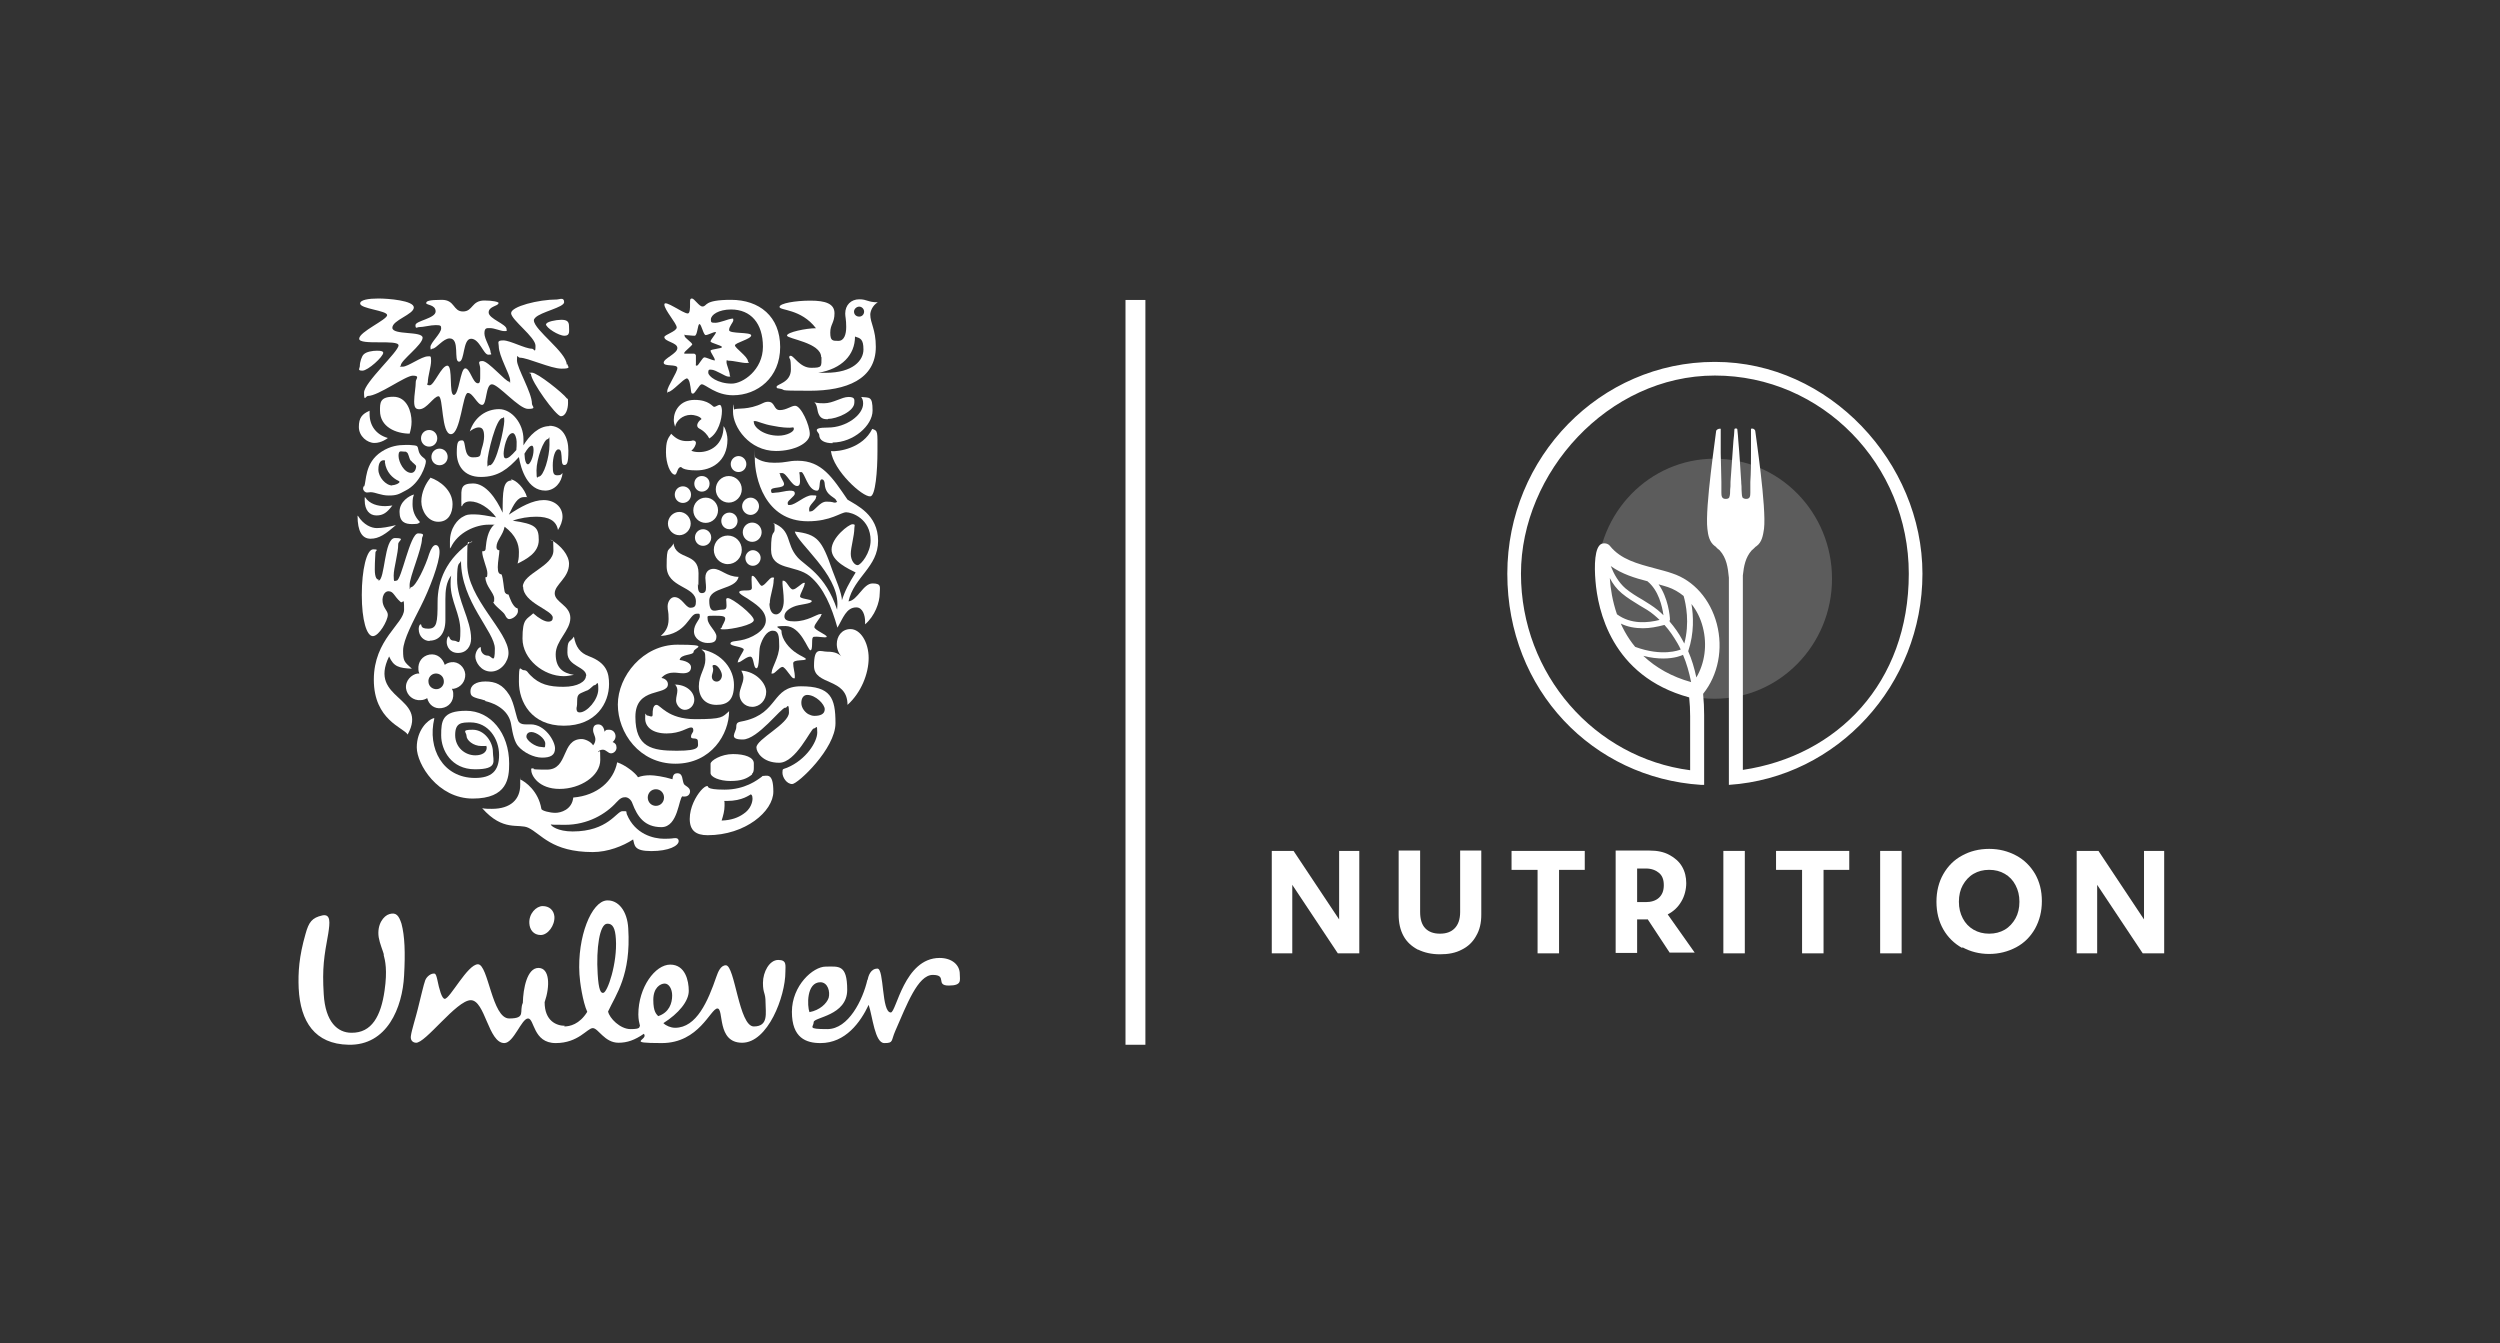 <svg width="134" height="72" viewBox="0 0 134 72" fill="none" xmlns="http://www.w3.org/2000/svg">
<rect x="0" y="0" width="134" height="72" fill="#333333" stroke="none"/>
<g id="Logo Reverse+space">
<g id="Logo Reverse">
<path id="Vector" d="M30.239 55.018C30.535 55.018 31.058 54.911 31.477 54.234C31.233 53.699 31.076 52.612 31.058 52.22C30.936 50.206 31.704 48.317 32.523 48.263C33.134 48.228 33.622 48.816 33.674 49.76C33.831 52.273 33.011 53.307 32.593 54.216C32.663 54.572 33.238 55.16 33.796 55.16C34.354 55.16 34.25 55.053 34.302 54.982C34.267 54.84 34.215 54.644 34.215 54.376C34.215 52.915 35.121 51.703 35.924 51.703C36.726 51.703 36.918 52.558 36.918 53.111C36.918 53.663 36.377 54.323 35.557 54.84C35.697 54.982 35.959 55.089 36.185 55.089C37.336 55.089 37.947 53.663 38.4 52.344C38.487 52.095 38.627 51.739 38.906 51.739C39.394 51.739 39.603 55.018 40.405 55.018C41.208 55.018 41.033 54.287 41.033 53.735C41.033 53.182 40.894 53.271 40.894 52.683C40.894 52.095 41.242 51.453 41.713 51.453C42.184 51.453 42.097 51.739 42.097 52.095C42.097 53.414 41.155 55.891 39.778 55.891C38.4 55.891 38.819 54.055 38.452 54.055C38.086 54.055 37.476 55.909 35.47 55.909C33.465 55.909 34.79 55.748 34.511 55.41C34.023 55.748 33.622 55.891 33.151 55.891C32.401 55.891 32.07 55.107 31.773 55.107C31.477 55.107 31.006 55.909 29.785 55.909C28.565 55.909 28.652 54.59 28.303 54.59C27.954 54.59 27.536 55.909 27.03 55.909C26.176 55.909 26.001 53.61 25.234 53.61C24.467 53.61 22.793 55.944 22.287 55.891C22.078 55.873 21.991 55.713 22.025 55.517C22.06 55.232 22.304 54.465 22.392 54.091C22.549 53.467 22.706 52.772 22.793 52.541C22.88 52.327 23.107 52.166 23.281 52.184C23.368 52.184 23.403 52.362 23.438 52.505C23.543 53.022 23.682 53.538 23.839 53.538C24.118 53.538 25.06 51.685 25.618 51.685C26.176 51.685 26.367 54.59 27.292 54.59C28.216 54.59 27.815 54.216 28.024 53.752C28.042 52.986 28.251 51.881 28.861 51.881C29.471 51.881 29.489 52.861 29.192 53.717C29.192 54.733 29.838 54.982 30.274 54.982L30.239 55.018ZM46.491 52.523C46.247 53.592 45.48 55.16 44.346 55.16C43.213 55.16 43.614 55.053 43.614 54.786C43.614 54.519 45.41 54.447 45.41 53.057C45.41 51.667 44.939 51.81 44.259 51.81C43.579 51.81 42.446 52.826 42.446 54.234C42.446 55.642 43.213 55.909 43.98 55.909C45.323 55.909 46.125 54.786 46.561 53.859C46.77 54.483 46.892 55.909 47.398 55.909C47.904 55.909 47.747 55.802 47.991 55.249C48.601 53.859 49.194 52.255 49.996 52.255C50.799 52.255 50.118 52.826 50.851 52.826C51.583 52.826 51.444 52.541 51.444 52.202C51.444 51.721 51.025 51.346 50.363 51.346C48.462 51.346 48.043 54.269 47.747 54.269C47.241 54.269 47.398 51.917 47.032 51.917C46.666 51.917 46.544 52.309 46.509 52.505L46.491 52.523ZM33.011 50.331C32.977 49.742 32.837 49.493 32.541 49.511C32.14 49.529 31.948 50.83 32.035 52.202C32.087 53.093 32.209 53.236 32.331 53.218C32.558 53.218 33.099 51.614 33.011 50.331ZM29.716 49.119C29.681 48.78 29.437 48.566 29.088 48.566C28.739 48.566 28.338 48.976 28.373 49.493C28.39 49.832 28.6 50.117 28.983 50.117C29.367 50.117 29.751 49.6 29.716 49.119ZM36.028 53.36C36.028 53.004 35.854 52.719 35.627 52.719C35.401 52.719 35.017 52.933 35.017 53.592C35.017 54.251 35.191 54.358 35.279 54.465C35.871 54.269 36.028 53.77 36.028 53.36ZM43.963 52.647C44.381 52.647 44.503 53.164 44.416 53.485C44.312 53.788 43.945 54.145 43.387 54.251C43.265 53.931 43.213 52.647 43.98 52.647H43.963ZM20.578 51.168C20.526 50.972 20.351 50.562 20.299 50.242C20.194 49.546 20.561 49.083 20.875 48.994C21.241 48.887 21.38 49.083 21.52 49.511C21.694 50.17 21.729 51.044 21.659 52.291C21.572 54.002 20.752 56.051 18.677 55.998C16.881 55.962 16.096 54.768 16.009 52.968C15.974 52.113 16.027 51.275 16.375 50.063C16.55 49.422 16.724 49.19 17.282 49.065C17.736 48.976 17.683 49.457 17.596 50.028C17.369 51.275 17.265 51.881 17.352 53.289C17.439 54.786 18.102 55.356 18.834 55.356C19.933 55.374 20.421 54.447 20.613 53.093C20.77 52.006 20.648 51.489 20.561 51.168H20.578Z" fill="white"/>
<g id="Group">
<path id="Vector_2" d="M44.538 24.182C44.677 25.234 46.229 26.642 46.648 26.606C46.927 26.588 47.032 25.234 47.032 24.182C47.032 23.131 47.066 23.095 46.752 22.988C46.247 24.022 44.956 24.218 44.538 24.182ZM44.625 23.719C45.741 23.719 46.77 22.81 46.77 22.008C46.77 21.206 46.596 21.331 46.16 21.277C46.229 21.384 46.264 21.456 46.264 21.634C46.264 22.24 45.357 22.917 44.381 22.917C43.404 22.917 43.91 23.166 43.91 23.309C43.91 23.612 44.206 23.755 44.625 23.755V23.719ZM44.381 22.471C44.224 22.471 44.015 22.471 43.893 22.222C43.788 22.026 43.823 21.705 43.648 21.562C43.823 21.616 44.032 21.616 44.172 21.616C44.66 21.616 45.113 21.277 45.48 21.277C45.846 21.277 45.793 21.438 45.793 21.58C45.793 22.061 44.834 22.454 44.381 22.454V22.471Z" fill="white"/>
<path id="Vector_3" d="M20.281 31.121C20.647 31.121 20.577 28.839 21.17 28.839C21.763 28.839 21.345 28.982 21.345 29.16C21.345 29.677 21.101 30.443 21.101 30.853C21.101 31.263 21.153 31.121 21.258 31.121C21.519 31.121 21.973 28.59 22.408 28.59C22.844 28.59 22.618 28.732 22.618 28.875C22.618 29.41 21.955 30.924 21.955 31.352C21.955 31.78 21.973 31.477 22.025 31.477C22.286 31.477 22.827 30.283 23.001 29.695C23.106 29.392 23.228 29.214 23.35 29.214C23.472 29.214 23.559 29.338 23.559 29.588C23.559 30.176 23.019 31.584 22.548 32.511C22.182 33.241 21.606 34.293 21.606 34.863C21.606 35.434 21.659 35.469 22.077 35.843C21.38 35.808 21.101 35.736 20.856 35.184C19.706 37.536 22.984 37.305 21.85 39.372C21.641 38.998 20.037 38.606 20.037 36.431C20.037 34.257 21.659 33.437 21.659 32.671C21.659 31.905 21.606 32.386 21.467 32.261C21.118 31.958 21.101 31.691 20.822 31.691C20.543 31.691 20.368 32.172 20.63 32.6C20.717 32.742 20.787 32.831 20.787 32.956C20.787 33.259 20.316 34.097 19.985 34.097C19.653 34.097 19.392 33.241 19.392 31.887C19.392 30.532 19.653 29.445 20.002 29.445C20.351 29.445 20.124 29.517 20.124 29.606C20.124 29.748 20.089 30.033 20.089 30.515C20.089 30.996 20.211 31.067 20.298 31.067L20.281 31.121Z" fill="white"/>
<path id="Vector_4" d="M23.036 34.339C23.49 34.339 23.873 34 23.873 33.234V32.111C23.873 31.683 23.908 31.202 24.187 30.846C24.152 30.988 24.152 31.149 24.152 31.291C24.152 32.236 24.675 32.895 24.675 33.804C24.675 34.713 24.571 34.339 24.327 34.339C24.083 34.339 24.1 34.107 24.048 34.107C23.995 34.107 23.943 34.25 23.943 34.41C23.943 34.642 24.1 34.998 24.553 34.998C25.007 34.998 25.251 34.642 25.251 34.232C25.251 33.234 24.501 32.147 24.501 31.077C24.501 30.008 24.623 30.311 24.71 30.061C24.71 32.254 26.524 33.858 26.524 34.767C26.524 35.675 26.367 35.141 26.14 35.141C25.914 35.141 25.774 34.945 25.774 34.784C25.774 34.624 25.774 34.695 25.739 34.695C25.669 34.695 25.478 34.909 25.478 35.194C25.478 35.479 25.774 35.996 26.315 35.996C26.855 35.996 27.256 35.462 27.256 34.998C27.256 33.84 25.042 32.093 25.042 30.222C25.042 28.351 25.094 29.384 25.321 28.992C23.891 29.937 23.455 31.166 23.455 32.271C23.455 33.376 23.42 33.697 22.949 33.697C22.478 33.697 22.635 33.465 22.548 33.465C22.461 33.465 22.443 33.661 22.443 33.715C22.443 34.125 22.74 34.357 23.019 34.357L23.036 34.339Z" fill="white"/>
<path id="Vector_5" d="M41.713 23.353C42.184 23.353 42.55 23.139 42.55 22.997C42.55 22.854 42.48 22.925 42.341 22.925C42.201 22.925 41.922 22.925 41.399 22.818C40.946 22.747 40.597 22.569 40.475 22.569C40.353 22.569 40.405 22.587 40.405 22.622C40.405 22.907 40.928 23.353 41.73 23.353H41.713ZM39.359 21.945C39.498 21.856 40.109 21.998 40.893 21.606C40.998 21.553 41.085 21.535 41.172 21.535C41.556 21.535 41.451 21.981 41.8 21.981C42.149 21.981 42.41 21.749 42.62 21.749C42.934 21.749 43.404 22.783 43.404 23.264C43.404 23.745 42.585 24.173 41.591 24.173C40.161 24.173 39.289 22.89 39.289 22.07C39.289 21.25 39.324 21.981 39.359 21.963V21.945Z" fill="white"/>
<path id="Vector_6" d="M23.263 38.49C22.914 38.579 22.339 39.149 22.339 40.058C22.339 40.967 23.472 42.803 25.338 42.803C27.204 42.803 27.291 41.698 27.291 40.931C27.291 39.274 26.28 38.098 24.989 38.098C23.699 38.098 23.647 38.632 23.647 39.416C23.647 40.201 24.187 41.234 25.46 41.234C26.733 41.234 26.419 40.789 26.419 40.29C26.419 39.791 25.983 39.114 25.338 39.114C24.693 39.114 25.007 39.238 25.007 39.452C25.007 39.666 25.356 39.987 25.809 39.987C26.262 39.987 26.001 39.969 26.053 39.951C26.071 39.987 26.088 40.04 26.088 40.076C26.088 40.325 25.844 40.486 25.478 40.486C24.92 40.486 24.397 40.058 24.397 39.399C24.397 38.739 24.728 38.721 25.216 38.721C26.175 38.721 26.751 39.595 26.751 40.468C26.751 41.341 26.332 41.698 25.46 41.698C23.734 41.698 22.897 40.111 23.28 38.508L23.263 38.49Z" fill="white"/>
<path id="Vector_7" d="M34.72 42.748C34.72 42.998 34.912 43.194 35.156 43.194C35.4 43.194 35.592 42.998 35.592 42.748C35.592 42.499 35.4 42.303 35.156 42.303C34.912 42.303 34.72 42.499 34.72 42.748ZM35.557 44.958C36.08 44.958 36.045 44.923 36.202 44.923C36.359 44.923 36.377 45.03 36.377 45.083C36.377 45.333 35.853 45.618 34.912 45.618C33.97 45.618 34.022 45.315 33.935 44.994C33.395 45.35 32.575 45.671 31.773 45.671C29.558 45.671 29 44.691 28.32 44.37C27.797 44.121 26.977 44.602 25.844 43.319C26.001 43.354 26.192 43.354 26.367 43.354C27.361 43.354 27.884 42.855 27.884 42.071C27.884 41.287 27.884 41.857 27.867 41.768C28.163 41.893 28.861 42.41 29.017 43.354C29.035 43.461 29.488 43.568 29.767 43.568C30.046 43.568 30.657 43.408 30.727 42.748C32.017 42.642 32.889 41.857 33.081 40.859C33.551 41.02 34.075 41.447 34.197 41.661C34.371 41.59 34.598 41.554 34.842 41.554C35.086 41.554 35.574 41.626 36.045 41.768C36.063 41.626 36.08 41.447 36.307 41.447C36.621 41.447 36.551 41.804 36.656 42.018C36.708 42.125 36.987 42.196 36.987 42.41C36.987 42.624 36.812 42.695 36.708 42.695C36.603 42.695 36.603 42.695 36.586 42.677C36.377 42.748 36.359 44.335 35.452 44.335C34.545 44.335 34.162 43.764 33.9 43.069C33.831 42.855 33.656 42.731 33.517 42.731C33.377 42.731 33.255 42.766 33.046 42.998C32.47 43.64 31.494 44.21 30.291 44.21C29.087 44.21 29.628 44.174 29.558 44.174C29.488 44.174 29.523 44.174 29.523 44.192C29.523 44.263 29.889 44.566 30.692 44.566C32.592 44.566 33.046 43.479 33.36 43.479C33.673 43.479 33.534 43.479 33.604 43.657C34.04 44.709 35.016 44.958 35.609 44.958H35.557Z" fill="white"/>
<path id="Vector_8" d="M42.096 37.926C41.87 37.926 40.614 39.637 39.812 39.637C39.01 39.637 39.463 39.262 39.463 38.977C39.463 38.692 39.568 38.71 39.899 38.639C41.748 38.211 41.346 36.785 42.933 36.785C44.52 36.785 44.782 37.391 44.782 38.763C44.782 40.136 42.759 42.025 42.462 42.025C42.166 42.025 41.939 41.668 41.939 41.419C41.939 41.169 41.974 41.241 42.184 41.151C43.212 40.724 43.805 39.761 43.805 39.262C43.805 38.763 43.753 39.048 43.613 39.048C43.474 39.048 42.654 40.884 41.765 40.884C40.876 40.884 40.544 40.314 40.544 40.064C40.544 39.619 42.288 38.799 42.288 38.193C42.288 37.587 42.184 37.944 42.096 37.944V37.926ZM43.265 37.248C43.108 37.248 42.951 37.373 42.951 37.676C42.951 37.979 43.195 38.211 43.334 38.282C43.404 38.318 43.526 38.371 43.648 38.371C43.962 38.371 44.206 38.282 44.206 38.015C44.206 37.748 43.718 37.248 43.265 37.248Z" fill="white"/>
<path id="Vector_9" d="M23.123 24.491C23.123 24.741 23.315 24.937 23.559 24.937C23.804 24.937 23.995 24.741 23.995 24.491C23.995 24.242 23.804 24.046 23.559 24.046C23.315 24.046 23.123 24.242 23.123 24.491ZM22.566 23.493C22.566 23.743 22.757 23.939 23.002 23.939C23.246 23.939 23.437 23.743 23.437 23.493C23.437 23.244 23.246 23.048 23.002 23.048C22.757 23.048 22.566 23.244 22.566 23.493ZM22.182 26.505C21.938 26.577 21.415 26.88 21.415 27.432C21.415 27.985 21.711 28.091 22.095 28.091C22.478 28.091 22.426 28.038 22.513 27.985C22.217 27.681 22.112 27.361 22.112 27.022C22.112 26.683 22.147 26.648 22.182 26.523V26.505ZM19.549 26.666C19.549 26.719 19.549 26.773 19.549 26.826C19.549 27.343 19.81 27.628 20.177 27.628C20.543 27.628 20.752 27.468 21.031 27.093C20.909 27.111 20.769 27.129 20.647 27.129C20.246 27.129 19.81 27.022 19.566 26.648L19.549 26.666ZM19.165 27.646C19.165 28.483 19.409 28.876 19.863 28.876C20.316 28.876 20.665 28.626 21.223 28.145C20.804 28.252 20.473 28.305 20.194 28.305C19.915 28.305 19.496 28.145 19.183 27.646H19.165ZM21.955 23.244C22.008 23.066 22.06 22.852 22.06 22.602C22.06 22.068 21.816 21.266 21.083 21.266C20.351 21.266 20.368 21.604 20.368 22.014C20.368 22.887 21.223 23.244 21.973 23.244H21.955ZM21.031 26.024C20.682 26.024 20.281 25.578 20.281 25.169C20.281 24.759 20.438 24.67 20.56 24.67C20.682 24.67 20.63 24.705 20.63 24.776C20.7 25.311 21.048 25.632 21.362 25.775C21.397 25.792 21.415 25.81 21.415 25.828C21.415 25.899 21.205 26.006 21.014 26.006L21.031 26.024ZM22.025 24.687C22.095 24.794 22.304 24.919 22.304 24.99C22.304 25.151 22.217 25.347 22.042 25.347C21.659 25.347 21.362 24.759 21.362 24.438C21.362 24.117 21.484 24.206 21.641 24.206C21.798 24.206 21.746 24.206 21.798 24.242C21.903 24.295 21.903 24.509 22.008 24.687H22.025ZM19.496 26.06C19.479 26.095 19.462 26.131 19.462 26.184C19.462 26.291 19.566 26.398 19.671 26.398C19.775 26.398 19.81 26.381 19.863 26.381C20.124 26.381 20.403 26.559 20.839 26.559C21.275 26.559 21.38 26.488 21.746 26.291C22.531 25.899 22.827 24.919 22.827 24.741C22.827 24.563 22.67 24.563 22.531 24.367C22.391 24.171 22.443 24.01 22.356 23.921C22.304 23.868 22.147 23.868 21.955 23.85C21.885 23.85 21.798 23.85 21.711 23.85C21.362 23.85 20.926 23.903 20.456 24.206C19.514 24.812 19.653 25.828 19.514 26.078L19.496 26.06ZM23.071 25.614C22.827 25.899 22.583 26.381 22.583 26.88C22.583 27.379 22.932 27.967 23.49 27.967C24.048 27.967 24.257 27.503 24.257 27.022C24.257 26.291 23.594 25.775 23.054 25.596L23.071 25.614ZM20.769 23.493C20.769 23.493 20.456 23.743 20.072 23.743C19.688 23.743 19.235 23.386 19.235 22.887C19.235 22.388 19.409 22.192 19.81 22.014C19.81 22.085 19.81 22.139 19.81 22.192C19.81 22.816 20.159 23.297 20.787 23.476L20.769 23.493Z" fill="white"/>
<path id="Vector_10" d="M39.777 27.136C39.777 27.386 39.986 27.6 40.231 27.6C40.475 27.6 40.684 27.386 40.684 27.136C40.684 26.887 40.475 26.673 40.231 26.673C39.986 26.673 39.777 26.887 39.777 27.136ZM39.812 28.526C39.812 28.812 40.039 29.043 40.318 29.043C40.597 29.043 40.824 28.812 40.824 28.526C40.824 28.241 40.597 28.01 40.318 28.01C40.039 28.01 39.812 28.241 39.812 28.526ZM38.26 29.471C38.26 29.881 38.591 30.237 39.01 30.237C39.428 30.237 39.76 29.899 39.76 29.471C39.76 29.043 39.428 28.705 39.01 28.705C38.591 28.705 38.26 29.043 38.26 29.471ZM38.661 27.921C38.661 28.17 38.853 28.366 39.097 28.366C39.341 28.366 39.533 28.17 39.533 27.921C39.533 27.671 39.341 27.475 39.097 27.475C38.853 27.475 38.661 27.671 38.661 27.921ZM37.249 28.812C37.249 29.061 37.441 29.257 37.685 29.257C37.929 29.257 38.121 29.061 38.121 28.812C38.121 28.562 37.929 28.366 37.685 28.366C37.441 28.366 37.249 28.562 37.249 28.812ZM38.365 26.227C38.365 26.62 38.679 26.94 39.062 26.94C39.446 26.94 39.76 26.62 39.76 26.227C39.76 25.835 39.446 25.515 39.062 25.515C38.679 25.515 38.365 25.835 38.365 26.227ZM39.167 24.873C39.167 25.105 39.341 25.301 39.585 25.301C39.83 25.301 40.004 25.105 40.004 24.873C40.004 24.641 39.812 24.445 39.585 24.445C39.359 24.445 39.167 24.641 39.167 24.873ZM37.214 25.924C37.214 26.156 37.388 26.352 37.615 26.352C37.842 26.352 38.033 26.174 38.033 25.924C38.033 25.675 37.842 25.515 37.615 25.515C37.388 25.515 37.214 25.693 37.214 25.924ZM37.161 27.35C37.161 27.725 37.458 28.027 37.824 28.027C38.19 28.027 38.487 27.725 38.487 27.35C38.487 26.976 38.19 26.673 37.824 26.673C37.458 26.673 37.161 26.976 37.161 27.35ZM35.801 28.063C35.801 28.402 36.08 28.687 36.412 28.687C36.743 28.687 37.022 28.402 37.022 28.063C37.022 27.724 36.743 27.439 36.412 27.439C36.08 27.439 35.801 27.724 35.801 28.063ZM36.167 26.513C36.167 26.762 36.359 26.958 36.603 26.958C36.848 26.958 37.039 26.762 37.039 26.513C37.039 26.263 36.848 26.067 36.603 26.067C36.359 26.067 36.167 26.263 36.167 26.513ZM39.952 29.899C39.952 29.685 40.143 29.489 40.353 29.489C40.562 29.489 40.771 29.667 40.771 29.899C40.771 30.131 40.579 30.327 40.353 30.327C40.126 30.327 39.952 30.148 39.952 29.899Z" fill="white"/>
<path id="Vector_11" d="M40.213 42.574C40.266 42.574 40.335 42.61 40.335 42.806C40.335 43.002 40.231 43.376 39.847 43.626C39.568 43.822 39.202 43.965 38.679 43.982C38.766 43.715 38.836 43.448 38.836 43.18C38.836 42.913 38.836 43.02 38.818 42.931H38.958C39.812 42.931 40.178 42.592 40.231 42.592L40.213 42.574ZM40.3 41.487C40.388 41.416 40.405 41.291 40.405 41.166V40.917C40.405 40.596 39.934 40.418 39.289 40.418C38.644 40.418 38.086 40.774 38.086 40.935V41.434C38.086 41.648 38.557 41.861 39.15 41.861C39.742 41.861 40.039 41.737 40.318 41.505L40.3 41.487ZM40.858 41.612C40.579 41.826 39.917 42.325 38.836 42.325C37.754 42.325 37.999 42.129 37.911 42.129C37.824 42.129 37.685 42.236 37.563 42.378C37.301 42.681 36.97 43.27 36.97 43.893C36.97 44.517 37.301 44.767 37.929 44.767C39.952 44.767 41.451 43.483 41.451 42.432C41.451 41.38 41.103 41.594 40.858 41.594V41.612Z" fill="white"/>
<path id="Vector_12" d="M41.242 32.343C41.242 32.611 41.33 32.932 41.591 32.932C41.853 32.932 42.01 32.575 42.01 32.201C42.01 31.827 41.94 31.417 41.94 31.238C41.94 31.06 41.975 31.132 42.01 31.132C42.167 31.132 42.324 31.595 42.498 31.595C42.672 31.595 42.986 31.238 43.091 31.238C43.195 31.238 43.126 31.274 43.126 31.292C43.126 31.452 42.882 31.827 42.882 31.969C42.882 32.112 43.509 32.112 43.509 32.219C43.509 32.379 42.847 32.379 42.533 32.522C42.236 32.646 42.044 32.825 42.044 33.038C42.044 33.252 42.254 33.306 42.568 33.306C43.283 33.306 43.788 32.914 43.963 32.914C44.137 32.914 44.015 32.932 44.015 32.967C44.015 33.074 43.649 33.448 43.649 33.609C43.649 33.769 44.312 34.019 44.312 34.126C44.312 34.161 44.259 34.161 44.189 34.161C44.067 34.161 43.893 34.126 43.754 34.126C43.614 34.126 43.596 34.126 43.562 34.179C43.492 34.268 43.579 34.856 43.44 34.856C43.3 34.856 42.934 33.555 42.097 33.555C41.26 33.555 41.888 33.662 41.888 33.823C41.888 34.268 42.306 34.767 42.707 35.017C42.882 35.142 43.195 35.266 43.195 35.32C43.195 35.444 42.515 35.32 42.515 35.551C42.515 35.783 42.602 36.05 42.602 36.229C42.602 36.407 42.602 36.353 42.533 36.353C42.411 36.353 42.097 35.747 41.94 35.747C41.783 35.747 41.539 36.104 41.417 36.104C41.295 36.104 41.364 36.068 41.364 36.033C41.364 35.783 41.766 35.213 41.766 34.642C41.766 34.072 41.731 33.805 41.417 33.805C41.103 33.805 40.859 34.215 40.737 34.642C40.667 34.892 40.719 35.819 40.545 35.819C40.37 35.819 40.423 35.195 40.214 35.195C40.004 35.195 39.708 35.498 39.586 35.498C39.464 35.498 39.551 35.498 39.551 35.462C39.551 35.337 39.865 34.892 39.865 34.821C39.865 34.66 39.15 34.642 39.15 34.5C39.15 34.357 39.429 34.375 39.69 34.322C40.231 34.233 41.05 33.823 41.05 33.252C41.05 32.682 40.44 32.343 40.057 32.076C39.847 31.951 39.621 31.827 39.621 31.738C39.621 31.648 39.882 31.648 39.987 31.648C40.144 31.648 40.301 31.648 40.301 31.506C40.301 31.363 40.283 31.203 40.283 31.06C40.283 30.918 40.283 30.864 40.336 30.864C40.492 30.864 40.719 31.399 40.824 31.399C40.998 31.399 41.242 30.953 41.399 30.953C41.556 30.953 41.469 30.989 41.469 31.078C41.469 31.488 41.26 31.951 41.26 32.343H41.242ZM36.098 29.118C36.22 30.044 37.441 29.581 37.441 30.722C37.441 31.862 37.406 31.132 37.406 31.345C37.406 31.559 37.423 31.791 37.615 31.791C37.807 31.791 37.842 31.666 37.842 31.488C37.842 31.31 37.807 31.096 37.807 30.971C37.807 30.579 38.069 30.49 38.243 30.49C38.644 30.49 38.958 30.918 39.586 30.918C39.446 31.631 38.016 31.434 38.016 32.201C38.016 32.967 38.4 32.682 38.644 32.682C38.888 32.682 38.941 32.646 38.941 32.45C38.941 32.254 38.923 32.219 38.923 32.147C38.923 32.076 38.958 32.058 39.01 32.058C39.254 32.058 40.405 32.967 40.405 33.234C40.405 33.502 39.185 33.734 38.818 33.734C38.452 33.734 38.696 33.662 38.696 33.609C38.696 33.538 38.871 33.306 38.871 33.163C38.871 33.021 38.714 33.003 38.278 33.003C37.842 33.003 37.929 33.021 37.929 33.181C37.929 33.484 38.4 33.84 38.4 34.108C38.4 34.375 38.278 34.464 37.929 34.464C37.58 34.464 37.197 34.233 37.197 33.84C37.197 33.448 37.511 33.217 37.511 33.038C37.511 32.86 37.476 32.896 37.336 32.896C36.935 32.896 36.831 33.983 35.418 34.09C35.645 33.876 35.837 33.644 35.837 33.181C35.837 32.718 35.784 32.753 35.784 32.504C35.784 32.254 35.941 32.005 36.15 32.005C36.551 32.005 36.743 32.575 37.005 32.575C37.266 32.575 37.301 32.45 37.301 32.236C37.301 31.399 35.732 31.524 35.732 30.347C35.732 29.171 35.837 29.634 36.133 29.082L36.098 29.118Z" fill="white"/>
<path id="Vector_13" d="M38.155 36.266C38.155 36.426 38.26 36.533 38.417 36.533C38.574 36.533 38.696 36.373 38.696 36.194C38.696 36.016 38.487 35.642 38.295 35.642C38.103 35.642 38.243 35.767 38.225 35.909C38.225 36.016 38.155 36.159 38.155 36.248V36.266ZM37.597 34.804C38.731 35.018 39.341 35.891 39.341 36.711C39.341 37.531 38.992 37.781 38.4 37.781C37.807 37.781 37.458 37.388 37.458 36.782C37.458 36.176 37.807 35.838 37.807 35.357C37.807 34.876 37.754 34.982 37.597 34.804ZM36.167 36.675C36.272 36.782 36.307 36.889 36.307 37.014C36.307 37.175 36.237 37.353 36.237 37.549C36.237 37.745 36.429 38.048 36.708 38.048C36.987 38.048 37.214 37.798 37.214 37.513C37.214 37.085 36.795 36.693 36.167 36.693V36.675ZM39.742 35.963C39.812 36.087 39.847 36.212 39.847 36.319C39.847 36.622 39.638 36.907 39.638 37.228C39.638 37.549 39.899 37.887 40.318 37.887C40.736 37.887 41.068 37.531 41.068 37.085C41.068 36.64 40.544 35.998 39.742 35.945V35.963ZM36.429 35.374C36.917 35.446 37.039 35.624 37.039 35.767C37.039 36.016 36.83 36.087 36.621 36.087C36.412 36.087 36.307 36.052 36.115 36.052C35.923 36.052 35.644 36.105 35.453 36.337C35.592 36.355 35.801 36.462 35.801 36.675C35.801 37.317 34.057 36.782 34.057 38.422C34.057 40.062 34.947 40.24 36.272 40.24C37.597 40.24 37.406 40.008 37.406 39.741C37.406 39.474 37.039 39.67 37.039 39.491C37.039 39.313 37.161 39.278 37.161 39.153C37.161 39.028 37.127 38.992 37.039 38.992C36.847 38.992 36.481 39.313 35.731 39.313C34.982 39.313 34.581 38.974 34.581 38.511C34.581 38.048 34.615 38.351 34.685 38.351C34.755 38.351 34.842 38.404 34.912 38.404C34.982 38.404 34.982 38.351 34.982 38.244C34.982 38.137 34.982 37.781 35.191 37.781C35.4 37.781 35.784 38.547 37.266 38.547C38.748 38.547 38.713 38.44 39.08 38.119C39.08 39.331 38.138 40.935 36.202 40.935C34.267 40.935 33.116 39.278 33.116 37.763C33.116 36.248 34.459 34.555 36.307 34.555C38.155 34.555 37.179 34.715 37.179 34.929C37.179 35.143 36.481 35.036 36.429 35.374Z" fill="white"/>
<path id="Vector_14" d="M29.436 22.821C30.151 22.821 30.465 23.445 30.465 24.157C30.465 24.87 30.378 24.924 30.238 24.924C30.099 24.924 30.116 24.674 30.099 24.443C30.081 24.14 30.029 24.086 29.924 24.086C29.75 24.086 29.628 24.532 29.628 24.942C29.628 25.352 29.663 25.476 29.872 25.476C30.081 25.476 30.081 25.423 30.151 25.352C30.116 25.851 29.732 26.296 29.227 26.296C28.285 26.296 27.919 25.155 27.814 24.496C27.239 25.12 26.715 25.565 25.774 25.565C24.832 25.565 24.483 24.906 24.483 24.282C24.483 23.658 24.553 23.605 24.78 23.605C25.006 23.605 24.815 24.514 25.338 24.514C25.861 24.514 25.704 24.407 25.826 24.033C25.896 23.819 25.948 23.587 25.948 23.391C25.948 23.088 25.878 22.91 25.669 22.91C25.46 22.91 25.268 23.052 25.181 23.124C25.442 22.34 26.07 21.93 26.75 21.93C27.43 21.93 28.058 22.696 28.058 23.552C28.058 24.407 28.058 23.801 28.023 23.926C28.39 23.302 28.895 22.839 29.453 22.839L29.436 22.821ZM28.599 24.122C28.599 23.926 28.547 23.89 28.512 23.89C28.407 23.89 28.285 24.015 28.111 24.318C28.128 24.71 28.198 24.888 28.302 24.888C28.407 24.888 28.599 24.496 28.599 24.122ZM27.117 24.567C27.239 24.567 27.396 24.443 27.675 24.122C27.692 23.979 27.692 23.855 27.692 23.676C27.692 23.498 27.605 23.213 27.483 23.213C27.151 23.213 26.994 24.086 26.994 24.318C26.994 24.549 27.064 24.567 27.117 24.567ZM28.878 25.547C29.139 25.547 29.453 24.496 29.453 23.837C29.453 23.177 29.436 23.534 29.366 23.534C29.139 23.534 28.756 24.621 28.756 25.209C28.756 25.797 28.808 25.547 28.878 25.547ZM26.245 24.942C26.611 24.942 27.029 22.91 27.029 22.571C27.029 22.233 26.994 22.411 26.925 22.411C26.593 22.411 26.123 24.336 26.123 24.763C26.123 25.191 26.14 24.924 26.245 24.924V24.942Z" fill="white"/>
<path id="Vector_15" d="M27.43 25.753C26.96 25.753 26.942 26.323 26.942 27.481C26.593 26.715 26.035 25.913 25.355 25.913C24.675 25.913 24.727 26.216 24.727 26.768C24.727 27.321 24.727 27.054 24.762 27.143C24.815 26.965 24.989 26.875 25.198 26.875C25.669 26.875 26.227 27.232 26.593 27.731C26.175 27.66 25.756 27.57 25.425 27.57C25.094 27.57 25.006 27.588 24.85 27.677C24.536 27.82 24.117 28.301 24.117 29.014C24.117 29.727 24.117 29.246 24.152 29.37C24.536 28.515 25.53 28.123 26.175 28.123C26.82 28.123 26.402 28.123 26.471 28.141C26.14 28.444 26.07 28.996 26.035 29.353C26.035 29.531 25.966 29.549 25.844 29.549C25.844 29.905 26.123 30.458 26.123 30.725C26.123 30.992 26.07 30.921 26.018 30.939C26.018 31.42 26.489 31.776 26.489 32.08C26.489 32.382 26.471 32.222 26.436 32.258C26.471 32.454 26.994 32.792 27.064 32.953C27.151 33.149 27.239 33.184 27.291 33.184C27.483 33.184 27.762 32.971 27.762 32.757C27.762 32.543 27.709 32.614 27.657 32.578C27.448 32.418 27.343 32.097 27.256 31.866C27.186 31.866 27.082 31.83 27.047 31.705C26.994 31.474 26.977 31.046 26.89 30.796C26.75 30.761 26.681 30.707 26.681 30.404C26.681 30.101 26.768 29.691 26.768 29.495C26.698 29.495 26.611 29.46 26.611 29.317C26.611 28.961 26.96 28.693 27.047 28.23C27.657 28.693 27.814 29.174 27.814 29.584C27.814 29.994 27.779 30.012 27.744 30.208C28.198 29.977 28.878 29.638 28.878 28.943C28.878 28.248 28.686 28.087 27.483 27.909C27.866 27.767 28.337 27.695 28.738 27.695C29.418 27.695 29.82 27.909 29.907 28.408C30.046 28.194 30.151 27.927 30.151 27.695C30.151 27.161 29.715 26.804 29.139 26.804C28.564 26.804 27.901 27.161 27.273 27.588C27.552 27 27.744 26.644 28.093 26.644C28.442 26.644 28.198 26.644 28.25 26.662C28.128 26.18 27.64 25.699 27.378 25.699L27.43 25.753Z" fill="white"/>
<path id="Vector_16" d="M45.584 33.719C46.124 33.719 46.56 34.432 46.56 35.269C46.56 36.107 46.159 37.123 45.427 37.782C45.427 36.303 43.631 36.766 43.631 35.697C43.631 34.628 43.962 34.931 44.346 34.931C44.73 34.931 44.956 35.02 45.148 35.234C44.956 35.055 44.852 34.788 44.852 34.521C44.852 34.111 45.113 33.719 45.584 33.719Z" fill="white"/>
<path id="Vector_17" d="M37.597 22.449C37.51 22.307 37.196 22.236 37.039 22.236C36.568 22.236 36.237 22.574 36.185 22.877C36.15 22.77 36.115 22.628 36.115 22.503C36.115 22.022 36.446 21.434 37.231 21.434C38.016 21.434 38.19 21.808 38.277 21.808C38.364 21.808 38.486 21.701 38.574 21.701C38.661 21.701 38.696 21.897 38.696 22.022C38.696 22.467 38.504 23.216 38.016 23.501C37.928 23.323 37.754 23.109 37.475 22.966C37.405 22.931 37.37 22.859 37.37 22.806C37.37 22.681 37.475 22.539 37.597 22.467V22.449ZM35.975 23.251C36.254 23.537 36.498 23.643 36.812 23.643C37.126 23.643 37.074 23.608 37.144 23.608C37.213 23.608 37.301 23.643 37.301 23.733C37.301 23.857 37.196 24.053 37.056 24.16C37.178 24.214 37.318 24.232 37.475 24.232C38.085 24.232 38.783 23.84 38.783 22.841C38.922 23.02 38.992 23.376 38.992 23.554C38.992 24.748 38.12 25.212 37.336 25.212C36.551 25.212 36.551 25.034 36.498 25.034C36.289 25.034 36.307 25.444 36.167 25.444C35.923 25.408 35.696 24.838 35.696 24.25C35.696 23.661 35.783 23.519 35.975 23.251Z" fill="white"/>
<path id="Vector_18" d="M26.733 16.25C26.733 16.178 26.401 16.107 25.965 16.107C25.268 16.107 25.355 16.695 24.815 16.695C24.274 16.695 24.396 16.071 23.681 16.071C22.966 16.071 22.844 16.143 22.844 16.25C22.844 16.356 23.35 16.321 23.35 16.695C23.35 17.069 22.269 17.194 22.269 17.426C22.269 17.657 22.356 17.533 22.46 17.533C22.704 17.533 23.071 17.426 23.35 17.426C23.629 17.426 23.646 17.461 23.646 17.604C23.646 17.871 23.071 18.37 23.071 18.602C23.071 18.834 23.123 18.691 23.175 18.691C23.385 18.691 23.751 18.139 24.1 18.139C24.675 18.139 24.291 19.386 24.605 19.386C24.919 19.386 24.797 18.157 25.25 18.157C25.704 18.157 25.913 19.012 26.175 19.012C26.436 19.012 26.297 18.958 26.297 18.887C26.297 18.655 25.965 18.174 25.965 17.871C25.965 17.568 26.088 17.586 26.262 17.586C26.506 17.586 26.837 17.747 27.029 17.747C27.221 17.747 27.151 17.729 27.151 17.64C27.151 17.372 26.192 17.087 26.192 16.748C26.192 16.41 26.715 16.41 26.715 16.25H26.733ZM29.261 17.372C29.261 17.568 29.941 17.996 30.255 17.996C30.569 17.996 30.499 17.747 30.499 17.479C30.499 17.212 30.36 17.141 30.081 17.141C29.802 17.141 29.279 17.247 29.279 17.372H29.261ZM30.377 19.547C30.377 18.887 28.634 17.693 28.616 17.176C28.616 17.123 28.634 17.087 28.686 17.034C28.982 16.713 30.238 16.481 30.238 16.196C30.238 15.911 29.976 16.053 29.854 16.053C28.86 16.053 27.395 16.428 27.395 16.784C27.395 17.141 28.703 18.067 28.703 18.531C28.703 18.994 28.634 18.691 28.512 18.691C28.145 18.691 27.343 18.246 26.977 18.246C26.611 18.246 26.733 18.37 26.733 18.549C26.733 19.083 27.343 20.081 27.343 20.384C27.343 20.687 27.343 20.456 27.291 20.456C27.099 20.456 26.175 19.351 25.861 19.351C25.547 19.351 25.739 19.511 25.739 19.76V20.135C25.739 20.384 25.739 20.545 25.617 20.545C25.338 20.545 25.198 19.743 24.937 19.743C24.675 19.743 24.605 21.168 24.326 21.168C24.047 21.168 24.291 19.6 23.977 19.6C23.664 19.6 23.263 20.651 23.036 20.651C22.809 20.651 22.931 20.562 22.931 20.491C22.931 20.17 23.106 19.654 23.106 19.351C23.106 19.048 23.071 19.101 22.931 19.101C22.6 19.101 21.867 19.654 21.588 19.654C21.309 19.654 21.484 19.636 21.484 19.582C21.484 19.315 22.652 18.477 22.652 18.103C22.652 17.729 21.03 17.978 21.03 17.568C21.03 17.158 22.181 16.855 22.181 16.481C22.181 16.107 20.804 16 20.281 16C19.758 16 19.304 16.071 19.304 16.267C19.304 16.552 20.751 16.642 20.751 16.891C20.751 17.141 19.252 17.782 19.252 18.157C19.252 18.531 21.362 18.174 21.362 18.513C21.362 18.852 19.513 20.509 19.513 21.044C19.513 21.578 19.601 21.222 19.723 21.222C20.281 21.222 21.728 20.135 22.129 20.135C22.53 20.135 22.286 20.313 22.286 20.456C22.286 20.741 22.199 21.186 22.199 21.507C22.199 21.828 22.269 21.935 22.478 21.935C22.879 21.935 23.245 21.24 23.507 21.24C23.768 21.24 23.646 23.271 24.169 23.271C24.692 23.271 24.797 21.061 25.076 21.061C25.355 21.061 25.582 21.703 25.843 21.703C26.105 21.703 26.018 20.598 26.367 20.598C26.715 20.598 27.814 21.917 28.302 21.917C28.791 21.917 28.512 21.792 28.512 21.632C28.512 21.044 27.709 19.725 27.709 19.315C27.709 18.905 27.744 19.172 27.866 19.172C28.285 19.172 29.523 19.76 30.098 19.76C30.674 19.76 30.412 19.654 30.412 19.511L30.377 19.547ZM20.542 18.905C20.542 19.119 19.723 19.867 19.426 19.867C19.13 19.867 19.287 19.743 19.287 19.618C19.287 19.404 19.391 19.083 19.496 18.994C19.635 18.852 19.967 18.798 20.211 18.798C20.455 18.798 20.542 18.834 20.542 18.923V18.905ZM28.459 20.046C28.459 20.438 29.802 22.309 30.064 22.309C30.325 22.309 30.447 21.917 30.447 21.596C30.447 21.275 30.43 21.418 30.377 21.347C30.186 21.079 28.808 19.974 28.512 19.974C28.215 19.974 28.459 20.01 28.459 20.046Z" fill="white"/>
<path id="Vector_19" d="M45.775 16.702C45.775 16.863 45.897 16.97 46.054 16.97C46.211 16.97 46.316 16.845 46.316 16.702C46.316 16.56 46.194 16.435 46.054 16.435C45.915 16.435 45.775 16.56 45.775 16.702ZM44.014 19.144C44.014 18.36 42.183 18.164 42.183 17.986C42.183 17.807 43.212 17.593 43.735 17.593C42.933 16.542 41.782 16.649 41.782 16.453C41.782 16.257 42.636 16.114 43.439 16.114C44.241 16.114 44.729 16.275 44.729 16.791C44.729 17.308 44.502 17.38 44.502 17.825C44.502 18.271 44.624 18.271 44.938 18.271C45.252 18.271 45.357 17.914 45.357 17.522C45.357 17.13 45.304 16.97 45.304 16.809C45.304 16.346 45.618 16.043 46.054 16.043C46.49 16.043 46.508 16.203 47.048 16.203C46.752 16.382 46.647 16.702 46.647 16.863C46.647 17.326 46.944 17.647 46.944 18.591C46.944 20.338 45.357 20.944 43.404 20.944C41.451 20.944 42.288 20.908 41.73 20.819C41.642 20.819 41.625 20.784 41.625 20.73C41.625 20.588 42.392 20.516 42.392 19.803C42.392 19.09 42.305 19.269 42.305 19.162C42.305 19.055 42.34 19.073 42.392 19.073C42.549 19.073 42.881 19.714 43.474 19.714C44.066 19.714 44.032 19.661 44.032 19.144H44.014ZM45.828 18.039C45.828 19.019 45.13 19.768 43.857 19.982C43.997 19.982 44.136 19.982 44.258 19.982C45.74 19.982 46.281 19.304 46.281 18.734C46.281 18.164 46.107 18.128 45.828 18.039Z" fill="white"/>
<path id="Vector_20" d="M45.113 32.217C45.287 31.664 45.497 31.272 45.863 30.684C45.514 30.506 44.572 30.096 44.572 29.454C44.572 28.813 45.497 28.1 45.688 28.1C45.88 28.1 45.793 28.171 45.793 28.314C45.793 28.706 45.601 29.348 45.601 29.686C45.601 30.025 45.793 30.292 45.968 30.292C46.142 30.292 46.665 29.633 46.665 28.973C46.665 27.797 45.654 27.458 45.357 27.458C45.061 27.458 44.538 27.94 43.3 27.94C40.98 27.94 40.457 25.587 40.457 24.571C40.457 23.555 40.457 24.518 40.474 24.518C40.527 24.518 40.754 24.803 41.486 24.803C42.218 24.803 42.201 24.696 42.759 24.696C44.049 24.696 44.625 25.605 45.427 26.781C45.915 27.084 47.066 27.583 47.066 28.991C47.066 30.399 45.776 30.916 45.479 32.235C45.968 32.181 46.264 31.272 46.77 31.272C47.275 31.272 47.153 31.486 47.153 31.807C47.153 32.288 46.892 33.019 46.369 33.464C46.369 33.429 46.369 33.358 46.369 33.304C46.369 33.001 46.246 32.556 45.898 32.556C45.357 32.556 45.183 33.144 44.886 33.643C44.572 32.52 44.154 31.504 43.404 30.88C42.637 30.256 41.329 30.595 41.329 29.454C41.329 28.314 41.521 28.706 41.521 28.349C41.521 27.993 41.503 28.118 41.434 28.029C42.462 28.421 42.096 29.134 42.741 29.864C43.142 30.328 44.241 30.773 44.869 32.68C44.869 32.627 44.886 32.484 44.886 32.377C44.886 30.738 42.776 29.151 42.602 28.492C43.823 28.635 44.049 28.938 44.625 30.595C44.747 30.934 45.13 31.789 45.13 32.199L45.113 32.217ZM44.834 26.87C44.834 26.639 44.259 26.621 44.206 25.961C44.206 25.854 44.171 25.694 44.049 25.694C43.858 25.694 44.014 26.3 43.788 26.3C43.3 26.3 43.125 25.302 42.951 25.302C42.776 25.302 42.864 25.338 42.864 25.462C42.864 25.587 42.881 25.658 42.881 25.801C42.881 25.944 42.846 26.05 42.724 26.05C42.428 26.05 42.166 25.355 41.922 25.355C41.678 25.355 41.817 25.391 41.817 25.445C41.817 25.569 42.026 25.819 42.026 25.944C42.026 26.211 41.329 26.068 41.329 26.282C41.329 26.496 41.434 26.407 41.556 26.407C41.782 26.407 42.131 26.3 42.323 26.3C42.515 26.3 42.602 26.318 42.602 26.46C42.602 26.603 42.218 26.817 42.218 26.959C42.218 27.102 42.288 27.066 42.34 27.066C42.637 27.066 43.142 26.549 43.509 26.549C43.875 26.549 43.735 26.585 43.735 26.674C43.735 26.817 43.369 27.066 43.369 27.28C43.369 27.494 43.404 27.405 43.474 27.405C43.666 27.405 43.927 26.888 44.294 26.888C44.66 26.888 44.642 26.942 44.747 26.942C44.852 26.942 44.869 26.888 44.869 26.852L44.834 26.87Z" fill="white"/>
<path id="Vector_21" d="M36.795 20.277C36.969 20.277 37.004 20.705 37.039 20.954C37.056 21.079 37.074 21.097 37.144 21.097C37.266 21.097 37.475 20.598 37.614 20.598C37.824 20.598 38.364 21.186 39.289 21.186C40.596 21.186 41.817 20.242 41.817 18.602C41.817 16.962 40.701 16.071 39.184 16.071C37.667 16.071 37.928 16.428 37.649 16.428C37.475 16.428 37.213 16 37.091 16C36.969 16 36.987 16.107 36.987 16.303C36.987 16.499 36.987 16.802 36.865 16.802C36.603 16.802 35.609 16.036 35.609 16.321C35.609 16.606 36.272 17.337 36.272 17.55C36.272 17.764 35.609 17.943 35.609 18.067C35.609 18.317 36.307 18.352 36.307 18.655C36.307 18.958 35.574 19.208 35.574 19.44C35.574 19.671 36.307 19.493 36.307 19.725C36.307 19.956 35.766 20.723 35.766 20.954C35.766 21.186 35.766 21.008 35.818 21.008C36.028 21.008 36.638 20.295 36.795 20.295V20.277ZM37.109 18.477C37.109 18.352 36.69 18.121 36.69 17.996C36.69 17.871 36.708 17.96 36.743 17.96C36.865 17.96 37.074 17.996 37.231 17.996C37.388 17.996 37.388 17.372 37.492 17.372C37.597 17.372 37.702 17.96 37.824 17.96C37.946 17.96 38.225 17.8 38.33 17.8C38.434 17.8 38.364 17.8 38.364 17.836C38.364 17.907 38.085 18.21 38.085 18.299C38.085 18.388 38.696 18.513 38.696 18.602C38.696 18.691 38.085 18.709 38.085 18.798C38.085 18.887 38.312 19.19 38.312 19.279C38.312 19.368 38.312 19.315 38.277 19.315C38.19 19.315 37.859 19.154 37.754 19.154C37.649 19.154 37.44 19.6 37.353 19.6C37.266 19.6 37.301 19.564 37.301 19.493V19.048C37.283 19.012 37.266 18.958 37.196 18.958C37.056 18.958 36.812 18.958 36.743 18.958C36.673 18.958 36.673 18.958 36.673 18.923C36.673 18.834 37.109 18.531 37.109 18.442V18.477ZM39.219 20.562C38.469 20.562 37.963 20.17 37.963 19.974C37.963 19.778 38.033 19.814 38.12 19.814C38.364 19.814 38.87 20.188 39.044 20.188C39.219 20.188 39.114 20.17 39.114 20.099C39.114 19.903 38.94 19.564 38.94 19.404C38.94 19.244 38.975 19.333 39.044 19.333C39.341 19.333 39.759 19.457 40.004 19.457C40.248 19.457 40.091 19.404 40.091 19.368C40.091 19.119 39.393 18.655 39.393 18.513C39.393 18.37 40.265 18.174 40.265 17.978C40.265 17.782 39.079 17.907 39.079 17.693C39.079 17.479 39.306 17.283 39.306 17.158C39.306 17.034 39.271 17.087 39.184 17.087C39.097 17.087 38.574 17.301 38.347 17.301C38.12 17.301 38.103 17.283 38.103 17.123C38.103 16.873 38.521 16.588 39.184 16.588C40.248 16.588 40.893 17.337 40.893 18.584C40.893 19.832 39.812 20.562 39.219 20.562Z" fill="white"/>
<path id="Vector_22" d="M31.912 39.63C31.912 39.737 31.878 39.844 31.79 39.951C31.668 39.737 31.337 39.612 31.18 39.612C30.064 39.612 30.483 41.252 29.314 41.252C28.146 41.252 28.773 41.181 28.599 41.181C28.425 41.181 28.477 41.216 28.477 41.288C28.477 41.573 28.878 42.286 29.994 42.286C31.11 42.286 32.174 41.59 32.174 40.735C32.174 39.88 32.139 40.432 32.069 40.289C32.104 40.218 32.226 40.183 32.313 40.183C32.488 40.183 32.593 40.379 32.749 40.379C32.906 40.379 33.046 40.236 33.046 40.076C33.046 39.915 32.976 39.826 32.837 39.773C32.924 39.701 32.994 39.594 32.994 39.47C32.994 39.291 32.871 39.113 32.645 39.113C32.418 39.113 32.488 39.149 32.401 39.22C32.383 39.024 32.279 38.828 32.069 38.828C31.86 38.828 31.79 38.953 31.79 39.131C31.79 39.309 31.912 39.452 31.912 39.63Z" fill="white"/>
<path id="Vector_23" d="M29.017 40.038C28.686 40.038 28.215 39.682 28.215 39.486C28.215 39.29 28.372 39.236 28.477 39.236C28.756 39.236 29.227 39.575 29.227 39.86C29.227 40.145 29.174 40.038 29.017 40.038ZM26.018 37.579C26.872 37.793 27.308 38.274 27.396 38.826C27.483 39.361 27.587 39.807 27.797 40.02C28.058 40.323 28.599 40.609 29.052 40.609C29.506 40.609 29.75 40.484 29.75 40.11C29.75 39.735 29.227 38.826 28.442 38.826C27.657 38.826 28.267 38.826 28.163 38.826C28.058 38.826 27.919 38.809 27.832 38.719C27.657 38.559 27.605 37.739 27.291 37.24C26.942 36.688 26.541 36.527 26.018 36.527C25.495 36.527 25.216 36.741 25.216 37.044C25.216 37.347 25.32 37.365 26 37.543L26.018 37.579Z" fill="white"/>
<path id="Vector_24" d="M31.424 36.225C31.424 35.726 30.413 35.726 30.413 34.977C30.413 34.229 30.535 34.478 30.762 34.122C30.866 34.692 31.093 34.995 31.564 35.173C32.523 35.53 32.645 36.082 32.645 36.67C32.645 37.669 31.965 38.898 30.221 38.898C28.477 38.898 27.814 37.615 27.814 36.546C27.814 35.476 27.884 35.922 28.076 35.922C28.268 35.922 28.285 36.065 28.425 36.189C28.913 36.688 29.436 36.813 30.203 36.813C30.971 36.813 31.407 36.528 31.407 36.225H31.424ZM31.459 37.009C31.093 37.187 30.936 37.152 30.936 37.544C30.936 37.936 30.901 37.865 30.901 37.971C30.901 38.078 30.919 38.185 31.075 38.185C31.459 38.185 32.069 37.508 32.069 36.938C32.069 36.367 31.982 36.724 31.878 36.724C31.773 36.724 31.703 36.902 31.442 37.027L31.459 37.009ZM28.024 31.449C28.024 30.736 29.663 30.361 29.663 29.506C29.663 28.651 29.611 29.114 29.506 28.918C30.081 29.239 30.5 29.773 30.5 30.219C30.5 30.985 29.733 31.324 29.733 31.805C29.733 32.286 30.57 32.447 30.57 33.124C30.57 33.801 29.785 34.336 29.785 35.066C29.785 35.797 30.169 36.082 30.762 36.172C30.57 36.207 30.395 36.243 30.221 36.243C29.14 36.243 28.006 35.334 28.006 34.229C28.006 33.124 28.233 33.213 28.582 32.874C28.878 33.142 29.192 33.32 29.384 33.32C29.576 33.32 29.628 33.231 29.628 33.106C29.628 32.696 28.041 32.322 28.041 31.449H28.024Z" fill="white"/>
<path id="Vector_25" d="M21.764 36.903C21.816 37.277 22.148 37.562 22.549 37.527C22.688 37.527 22.81 37.473 22.898 37.42C22.985 37.776 23.281 38.008 23.665 37.955C24.066 37.901 24.328 37.58 24.293 37.17C24.293 37.063 24.258 36.992 24.223 36.921C24.223 36.921 24.275 36.921 24.31 36.921C24.694 36.85 24.955 36.529 24.938 36.137C24.903 35.745 24.554 35.442 24.188 35.495C24.048 35.513 23.926 35.566 23.839 35.638C23.735 35.299 23.438 35.014 23.02 35.085C22.636 35.157 22.392 35.477 22.427 35.887C22.427 35.959 22.444 36.03 22.479 36.101C22.479 36.101 22.409 36.101 22.374 36.101C22.061 36.155 21.712 36.475 21.764 36.903ZM23.787 36.475C23.822 36.707 23.647 36.921 23.421 36.939C23.194 36.956 22.985 36.796 22.967 36.565C22.932 36.333 23.107 36.119 23.334 36.101C23.56 36.083 23.769 36.244 23.787 36.475Z" fill="white"/>
</g>
<path id="Vector_26" d="M60.86 55.999V16.078" stroke="white" stroke-width="1.066"/>
<g id="Group_2">
<path id="Vector_27" d="M72.858 45.609V51.099H71.707L69.266 47.427V51.099H68.167V45.609H69.335L71.777 49.281V45.609H72.858Z" fill="white"/>
<path id="Vector_28" d="M75.997 50.901C75.665 50.723 75.404 50.491 75.229 50.17C75.055 49.849 74.968 49.475 74.968 49.029V45.59H76.119V48.887C76.119 49.261 76.206 49.564 76.398 49.76C76.59 49.956 76.851 50.045 77.182 50.045C77.514 50.045 77.775 49.956 77.967 49.76C78.159 49.564 78.264 49.279 78.264 48.887V45.59H79.397V49.029C79.397 49.475 79.31 49.849 79.118 50.17C78.944 50.491 78.682 50.74 78.351 50.901C78.019 51.079 77.636 51.15 77.182 51.15C76.729 51.15 76.345 51.061 76.014 50.901H75.997Z" fill="white"/>
<path id="Vector_29" d="M84.943 46.625H83.565V51.099H82.414V46.625H81.019V45.609H84.943V46.625Z" fill="white"/>
<path id="Vector_30" d="M88.308 49.279H87.75V51.079H86.599V45.59H88.412C88.831 45.59 89.18 45.661 89.476 45.822C89.772 45.982 89.999 46.178 90.156 46.445C90.313 46.713 90.383 47.016 90.383 47.336C90.383 47.657 90.296 48.031 90.121 48.317C89.947 48.62 89.703 48.851 89.389 49.012L90.836 51.061H89.493L88.308 49.261V49.279ZM87.75 48.352H88.22C88.499 48.352 88.743 48.281 88.918 48.121C89.092 47.96 89.18 47.746 89.18 47.443C89.18 47.14 89.092 46.926 88.918 46.784C88.743 46.641 88.517 46.552 88.22 46.552H87.75V48.352Z" fill="white"/>
<path id="Vector_31" d="M93.522 45.609V51.099H92.372V45.609H93.522Z" fill="white"/>
<path id="Vector_32" d="M99.12 46.625H97.742V51.099H96.591V46.625H95.196V45.609H99.12V46.625Z" fill="white"/>
<path id="Vector_33" d="M101.927 45.609V51.099H100.776V45.609H101.927Z" fill="white"/>
<path id="Vector_34" d="M105.172 50.811C104.753 50.579 104.404 50.241 104.16 49.813C103.916 49.385 103.794 48.886 103.794 48.334C103.794 47.781 103.916 47.282 104.16 46.855C104.404 46.427 104.736 46.088 105.172 45.856C105.59 45.625 106.078 45.5 106.619 45.5C107.16 45.5 107.63 45.625 108.066 45.856C108.502 46.088 108.834 46.427 109.078 46.837C109.322 47.264 109.444 47.746 109.444 48.298C109.444 48.85 109.322 49.332 109.078 49.777C108.834 50.205 108.502 50.544 108.066 50.775C107.63 51.007 107.142 51.132 106.619 51.132C106.096 51.132 105.608 51.007 105.189 50.775L105.172 50.811ZM107.456 49.831C107.7 49.688 107.892 49.474 108.031 49.225C108.171 48.975 108.241 48.672 108.241 48.334C108.241 47.995 108.171 47.71 108.031 47.443C107.892 47.175 107.7 46.979 107.456 46.837C107.212 46.694 106.933 46.623 106.619 46.623C106.305 46.623 106.026 46.694 105.782 46.837C105.538 46.979 105.346 47.193 105.206 47.443C105.067 47.692 104.997 47.995 104.997 48.334C104.997 48.672 105.067 48.958 105.206 49.225C105.346 49.492 105.538 49.688 105.782 49.831C106.026 49.973 106.305 50.045 106.619 50.045C106.933 50.045 107.212 49.973 107.456 49.831Z" fill="white"/>
<path id="Vector_35" d="M116 45.609V51.099H114.85L112.408 47.427V51.099H111.31V45.609H112.478L114.919 49.281V45.609H116Z" fill="white"/>
</g>
<g id="Group_3">
<path id="Vector_36" opacity="0.2" d="M91.901 37.453C95.377 37.453 98.196 34.573 98.196 31.02C98.196 27.466 95.377 24.586 91.901 24.586C88.424 24.586 85.606 27.466 85.606 31.02C85.606 34.573 88.424 37.453 91.901 37.453Z" fill="white"/>
<path id="Vector_37" d="M91.9 19.398C85.779 19.398 80.792 24.495 80.792 30.751C80.792 37.007 85.396 41.694 91.168 42.068C91.168 42.068 91.272 42.068 91.342 42.068V41.676V38.397V38.325C91.342 37.951 91.325 37.595 91.29 37.238C91.29 37.238 91.29 37.203 91.29 37.185C92.092 36.187 92.371 34.779 92.022 33.442C91.674 32.123 90.784 31.108 89.633 30.733C89.337 30.626 89.023 30.555 88.709 30.466C87.767 30.216 86.878 29.985 86.302 29.272C86.198 29.129 86.006 29.094 85.849 29.147C85.465 29.307 85.448 30.323 85.518 31.143C85.64 32.658 86.355 36.24 90.54 37.381C90.575 37.702 90.592 38.058 90.592 38.397V41.284C85.483 40.624 81.524 36.151 81.524 30.751C81.524 25.351 86.18 20.129 91.918 20.129C97.655 20.129 102.311 24.888 102.311 30.751C102.311 36.614 98.474 40.517 93.417 41.266V30.84C93.47 30.341 93.557 29.878 93.888 29.503C93.888 29.503 93.888 29.503 93.906 29.486C93.975 29.432 94.045 29.361 94.097 29.307C94.115 29.307 94.132 29.272 94.15 29.272C94.446 29.058 94.499 28.684 94.551 28.345C94.69 27.222 94.097 23.266 94.08 23.088C94.062 23.034 93.993 22.945 93.853 22.981C93.853 23.426 93.853 23.872 93.853 24.299C93.853 24.816 93.853 25.333 93.818 25.832C93.818 25.939 93.818 26.349 93.818 26.402C93.818 26.599 93.801 26.741 93.592 26.741C93.504 26.741 93.435 26.705 93.4 26.67C93.347 26.563 93.365 26.385 93.347 26.242C93.347 26.117 93.347 26.01 93.33 25.886C93.33 25.868 93.33 25.85 93.33 25.832C93.278 25.102 93.243 24.371 93.173 23.622C93.173 23.497 93.138 23.195 93.121 23.016C93.121 22.945 92.964 22.945 92.964 23.016C92.964 23.177 92.929 23.48 92.912 23.622C92.859 24.353 92.807 25.084 92.755 25.832C92.755 25.85 92.755 25.868 92.755 25.886C92.755 26.01 92.755 26.117 92.737 26.242C92.737 26.367 92.737 26.545 92.685 26.67C92.65 26.723 92.58 26.741 92.493 26.741C92.284 26.741 92.266 26.581 92.266 26.402C92.266 26.331 92.266 25.939 92.266 25.832C92.249 25.315 92.249 24.799 92.231 24.299C92.231 23.872 92.231 23.426 92.231 22.981C92.075 22.963 92.005 23.052 91.987 23.088C91.987 23.212 91.377 27.222 91.516 28.345C91.551 28.684 91.621 29.058 91.918 29.272C91.935 29.272 91.953 29.307 91.97 29.307C92.022 29.379 92.092 29.432 92.162 29.486C92.162 29.486 92.162 29.486 92.179 29.503C92.545 29.913 92.615 30.412 92.668 30.965V31.018V41.337V42.068C92.668 42.068 92.668 42.068 92.685 42.068C98.492 41.676 103.043 36.703 103.043 30.751C103.043 24.799 98.056 19.398 91.935 19.398H91.9ZM86.285 30.983C86.442 31.286 86.651 31.571 86.93 31.802C87.227 32.052 87.558 32.248 87.872 32.444C88.151 32.605 88.43 32.765 88.657 32.961C88.761 33.05 88.866 33.139 88.953 33.228C88.325 33.389 87.418 33.478 86.669 32.925C86.425 32.212 86.32 31.535 86.285 30.983ZM88.064 33.674C88.43 33.674 88.814 33.602 89.215 33.496C89.476 33.781 89.703 34.119 89.912 34.476C89.982 34.583 90.034 34.708 90.087 34.814C89.999 34.85 89.093 35.206 87.645 34.672C87.436 34.422 87.244 34.137 87.087 33.852C87.017 33.709 86.93 33.567 86.878 33.424C87.227 33.602 87.645 33.674 88.064 33.674ZM89.145 35.296C89.773 35.296 90.139 35.135 90.209 35.1C90.4 35.545 90.54 36.044 90.645 36.561C89.616 36.276 88.761 35.795 88.081 35.153C88.482 35.26 88.849 35.296 89.145 35.296ZM91.272 33.62C91.516 34.565 91.377 35.545 90.924 36.312C90.819 35.812 90.68 35.349 90.488 34.904C90.819 33.923 90.767 32.997 90.662 32.373C90.941 32.729 91.15 33.139 91.272 33.62ZM89.511 33.246C89.511 32.997 89.406 32.034 88.901 31.321C89.075 31.375 89.232 31.41 89.389 31.464C89.703 31.571 89.982 31.731 90.243 31.945C90.366 32.373 90.575 33.389 90.278 34.494C90.243 34.422 90.209 34.369 90.174 34.298C89.982 33.941 89.755 33.62 89.494 33.317V33.228L89.511 33.246ZM88.308 31.161C88.901 31.642 89.093 32.498 89.162 32.979C89.058 32.872 88.953 32.783 88.849 32.694C88.587 32.48 88.308 32.319 88.029 32.141C87.715 31.963 87.401 31.767 87.122 31.535C86.756 31.214 86.512 30.787 86.337 30.341C86.93 30.769 87.628 30.983 88.325 31.161H88.308Z" fill="white"/>
</g>
</g>
</g>
</svg>
